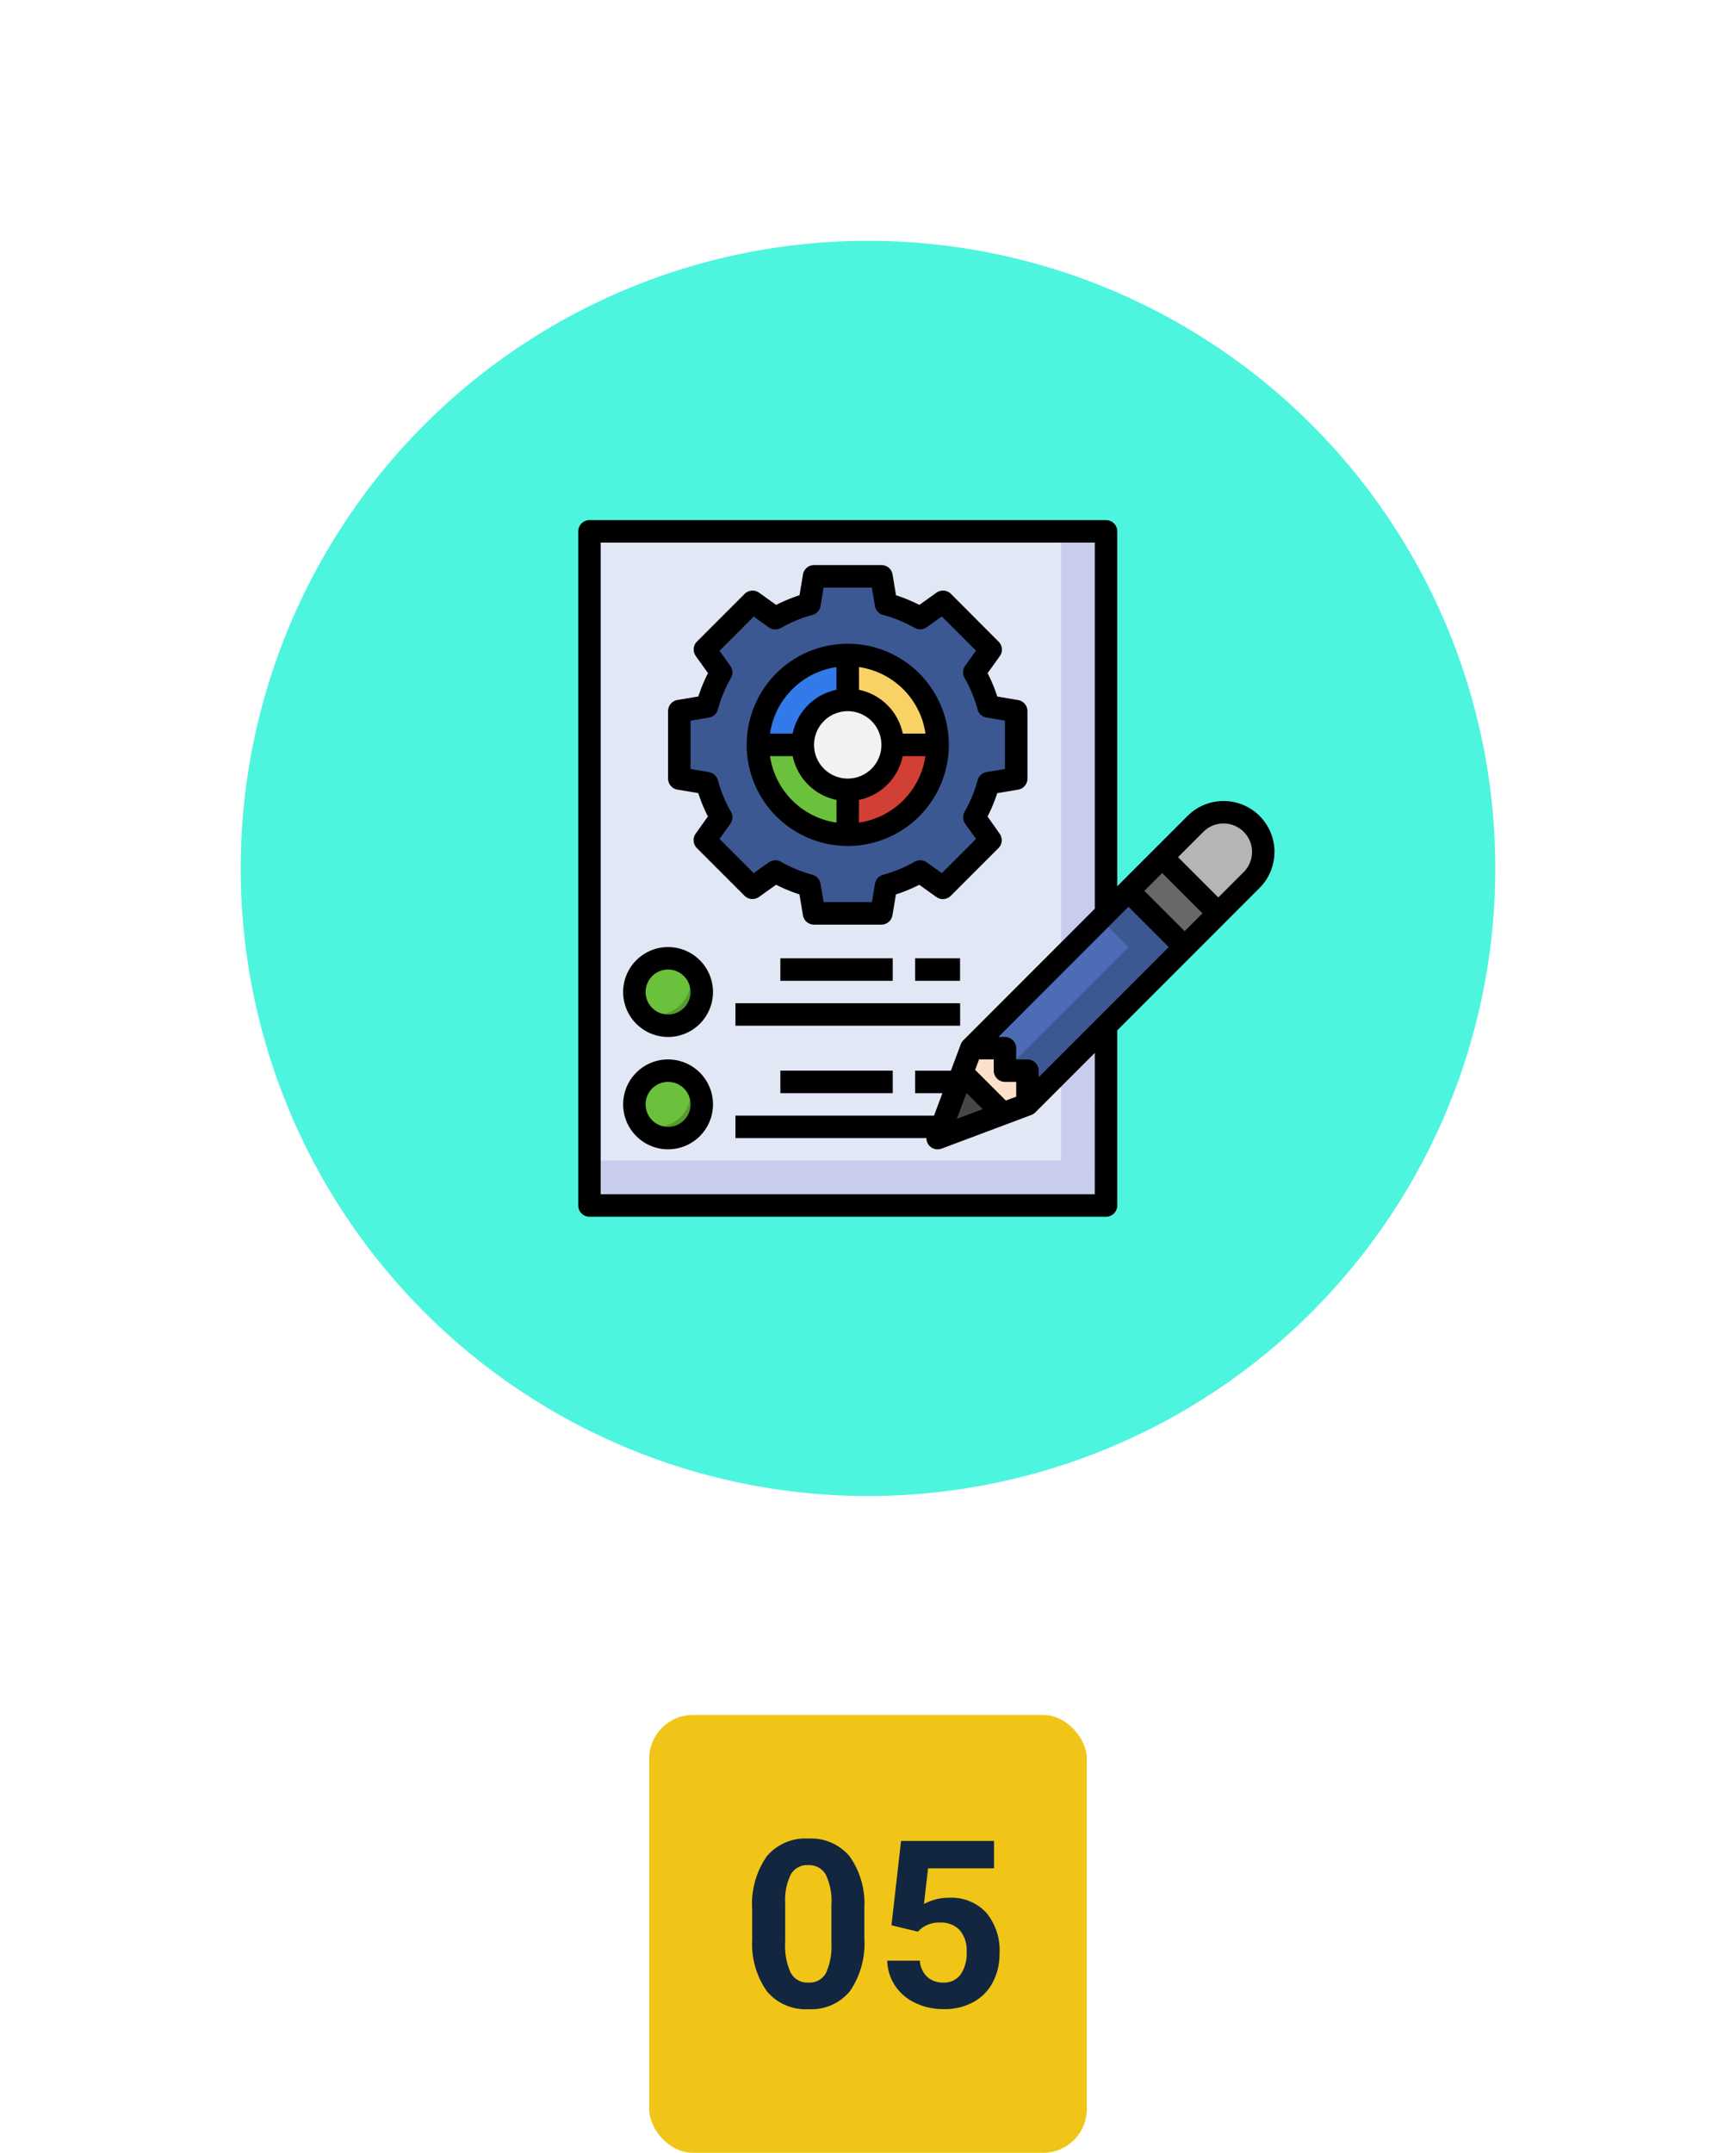 <svg xmlns="http://www.w3.org/2000/svg" xmlns:xlink="http://www.w3.org/1999/xlink" width="119" height="147.5" viewBox="0 0 119 147.5">
  <defs>
    <filter id="Trazado_836181" x="0" y="0" width="119" height="119" filterUnits="userSpaceOnUse">
      <feOffset input="SourceAlpha"/>
      <feGaussianBlur stdDeviation="5.5" result="blur"/>
      <feFlood flood-color="#fff" flood-opacity="0.659"/>
      <feComposite operator="in" in2="blur"/>
      <feComposite in="SourceGraphic"/>
    </filter>
  </defs>
  <g id="Grupo_1105950" data-name="Grupo 1105950" transform="translate(-6098.5 10666.5)">
    <g id="Grupo_1105252" data-name="Grupo 1105252" transform="translate(4986 -15490)">
      <g transform="matrix(1, 0, 0, 1, 1112.5, 4823.5)" filter="url(#Trazado_836181)">
        <path id="Trazado_836181-2" data-name="Trazado 836181" d="M43,0A43,43,0,1,1,0,43,43,43,0,0,1,43,0Z" transform="translate(16.5 16.5)" fill="#4df5df"/>
      </g>
      <g id="Layer_7" data-name="Layer 7" transform="translate(1151.137 4858.137)">
        <path id="Trazado_890745" data-name="Trazado 890745" d="M2,2H37.41V48.187H2Z" transform="translate(-0.23 -0.23)" fill="#c8cded"/>
        <path id="Trazado_890746" data-name="Trazado 890746" d="M2,2H34.331V45.108H2Z" transform="translate(-0.23 -0.23)" fill="#e2e7f6"/>
        <path id="Trazado_890747" data-name="Trazado 890747" d="M33.093,19.856V15.237l-1.9-.316a9.922,9.922,0,0,0-.967-2.341l1.118-1.565L28.078,7.749,26.513,8.867A9.922,9.922,0,0,0,24.172,7.9L23.856,6H19.237l-.316,1.9a9.922,9.922,0,0,0-2.341.967L15.015,7.749l-3.266,3.266,1.118,1.565a9.923,9.923,0,0,0-.967,2.341l-1.9.316v4.619l1.9.316a9.923,9.923,0,0,0,.967,2.341l-1.118,1.565,3.266,3.266,1.565-1.118a9.922,9.922,0,0,0,2.341.967l.316,1.9h4.619l.316-1.9a9.922,9.922,0,0,0,2.341-.967l1.565,1.118,3.266-3.266-1.118-1.565a9.922,9.922,0,0,0,.967-2.341Z" transform="translate(-2.072 -1.151)" fill="#3b5892"/>
        <path id="Trazado_890748" data-name="Trazado 890748" d="M23.158,24.079v3.079A6.158,6.158,0,0,1,17,21h3.079A3.079,3.079,0,0,0,23.158,24.079Z" transform="translate(-3.683 -4.604)" fill="#6bc13b"/>
        <path id="Trazado_890749" data-name="Trazado 890749" d="M23.158,13A6.158,6.158,0,0,0,17,19.158h3.079a3.079,3.079,0,0,1,3.079-3.079Z" transform="translate(-3.683 -2.763)" fill="#3279ea"/>
        <path id="Trazado_890750" data-name="Trazado 890750" d="M25,24.079A3.079,3.079,0,0,0,28.079,21h3.079A6.158,6.158,0,0,1,25,27.158Z" transform="translate(-5.525 -4.604)" fill="#d23f34"/>
        <path id="Trazado_890751" data-name="Trazado 890751" d="M28.079,19.158A3.079,3.079,0,0,0,25,16.079V13a6.158,6.158,0,0,1,6.158,6.158Z" transform="translate(-5.525 -2.763)" fill="#f9d266"/>
        <path id="Trazado_890752" data-name="Trazado 890752" d="M52.245,34.849,39.158,47.935,33,50.245l2.309-6.158L48.4,31Z" transform="translate(-7.367 -6.907)" fill="#3b5892"/>
        <path id="Trazado_890753" data-name="Trazado 890753" d="M44.162,36.5l-8.853,8.853L33,51.511,46.086,38.424Z" transform="translate(-7.367 -8.173)" fill="#4c6cb5"/>
        <path id="Trazado_890754" data-name="Trazado 890754" d="M56.849,33.928,53,30.079,55.282,27.8a2.722,2.722,0,1,1,3.849,3.849Z" transform="translate(-11.971 -5.986)" fill="#b5b5b5"/>
        <path id="Trazado_890755" data-name="Trazado 890755" d="M0,0H3.266V5.443H0Z" transform="translate(38.712 26.404) rotate(-45)" fill="#686868"/>
        <path id="Trazado_890756" data-name="Trazado 890756" d="M39.158,51.849,33,54.158,35.309,48h2.309v1.54h1.54Z" transform="translate(-7.367 -10.82)" fill="#fbe1ca"/>
        <path id="Trazado_890757" data-name="Trazado 890757" d="M37.479,52.981,33,54.661l1.68-4.479Z" transform="translate(-7.367 -11.323)" fill="#474747"/>
        <ellipse id="Elipse_11911" data-name="Elipse 11911" cx="3" cy="3.5" rx="3" ry="3.5" transform="translate(16.863 12.863)" fill="#f2f2f2"/>
        <circle id="Elipse_11912" data-name="Elipse 11912" cx="2.5" cy="2.5" r="2.5" transform="translate(4.863 30.863)" fill="#559b2d"/>
        <path id="Trazado_890758" data-name="Trazado 890758" d="M6,42.309a2.282,2.282,0,0,0,.343,1.2,2.282,2.282,0,0,0,1.2.343A2.309,2.309,0,0,0,9.849,41.54a2.282,2.282,0,0,0-.343-1.2A2.282,2.282,0,0,0,8.309,40,2.309,2.309,0,0,0,6,42.309Z" transform="translate(-1.151 -8.978)" fill="#6bc13b"/>
        <ellipse id="Elipse_11913" data-name="Elipse 11913" cx="2.5" cy="2" rx="2.5" ry="2" transform="translate(4.863 38.863)" fill="#559b2d"/>
        <g id="Grupo_1105277" data-name="Grupo 1105277" transform="translate(11.777 31.022)">
          <path id="Trazado_890759" data-name="Trazado 890759" d="M19,40h7.7v1.54H19Z" transform="translate(-15.921 -40)" fill="#c8cded"/>
          <path id="Trazado_890760" data-name="Trazado 890760" d="M15,44H30.4v1.54H15Z" transform="translate(-15 -40.921)" fill="#c8cded"/>
          <path id="Trazado_890761" data-name="Trazado 890761" d="M31,40h3.079v1.54H31Z" transform="translate(-18.683 -40)" fill="#c8cded"/>
          <path id="Trazado_890762" data-name="Trazado 890762" d="M19,50h7.7v1.54H19Z" transform="translate(-15.921 -42.302)" fill="#c8cded"/>
          <path id="Trazado_890763" data-name="Trazado 890763" d="M15,54H28.086v1.54H15Z" transform="translate(-15 -43.223)" fill="#c8cded"/>
          <path id="Trazado_890764" data-name="Trazado 890764" d="M31,50h2.309v1.54H31Z" transform="translate(-18.683 -42.302)" fill="#c8cded"/>
        </g>
        <path id="Trazado_890765" data-name="Trazado 890765" d="M6,52.309a2.282,2.282,0,0,0,.343,1.2,2.282,2.282,0,0,0,1.2.343A2.309,2.309,0,0,0,9.849,51.54a2.282,2.282,0,0,0-.343-1.2A2.282,2.282,0,0,0,8.309,50,2.309,2.309,0,0,0,6,52.309Z" transform="translate(-1.151 -11.281)" fill="#6bc13b"/>
        <path id="Trazado_890766" data-name="Trazado 890766" d="M9.644,20.385l1.425.238a10.574,10.574,0,0,0,.663,1.6L10.893,23.4a.77.77,0,0,0,.082.991l3.266,3.266a.77.77,0,0,0,.991.082l1.174-.838a10.716,10.716,0,0,0,1.6.662l.238,1.426a.77.77,0,0,0,.759.646h4.619a.77.77,0,0,0,.759-.643l.238-1.426a10.716,10.716,0,0,0,1.6-.662l1.171.838a.77.77,0,0,0,.991-.082l3.266-3.266a.77.77,0,0,0,.082-.991L30.9,22.227a10.574,10.574,0,0,0,.663-1.6l1.425-.238a.77.77,0,0,0,.647-.759V15.007a.77.77,0,0,0-.644-.759l-1.425-.242a10.574,10.574,0,0,0-.663-1.6l.838-1.167a.77.77,0,0,0-.082-.991L28.392,6.974a.77.77,0,0,0-.995-.082l-1.171.838a10.716,10.716,0,0,0-1.6-.662l-.238-1.426A.77.77,0,0,0,23.626,5H19.007a.77.77,0,0,0-.759.643L18.01,7.068a10.716,10.716,0,0,0-1.6.662l-1.171-.838a.77.77,0,0,0-.991.082l-3.266,3.266a.77.77,0,0,0-.082.991l.838,1.174a10.574,10.574,0,0,0-.663,1.6l-1.425.238A.77.77,0,0,0,9,15.007v4.619a.77.77,0,0,0,.644.759Zm.9-4.726L11.8,15.45a.77.77,0,0,0,.616-.557,9.152,9.152,0,0,1,.892-2.155.77.77,0,0,0-.042-.831l-.739-1.035,2.344-2.344,1.035.739a.77.77,0,0,0,.83.042,9.16,9.16,0,0,1,2.16-.892.77.77,0,0,0,.557-.616L19.66,6.54h3.31L23.18,7.8a.77.77,0,0,0,.557.616A9.161,9.161,0,0,1,25.9,9.3a.77.77,0,0,0,.83-.042l1.035-.739,2.344,2.344L29.367,11.9a.77.77,0,0,0-.042.831,9.152,9.152,0,0,1,.892,2.159.77.77,0,0,0,.616.557l1.26.21v3.315l-1.256.209a.77.77,0,0,0-.616.557,9.133,9.133,0,0,1-.892,2.159.77.77,0,0,0,.042.831l.739,1.035-2.344,2.344-1.035-.739a.77.77,0,0,0-.83-.042,9.161,9.161,0,0,1-2.16.892.77.77,0,0,0-.557.616l-.211,1.257h-3.31l-.21-1.256a.77.77,0,0,0-.557-.616,9.16,9.16,0,0,1-2.16-.892.77.77,0,0,0-.83.042l-1.035.739-2.344-2.344.739-1.035a.77.77,0,0,0,.042-.831,9.133,9.133,0,0,1-.892-2.155.77.77,0,0,0-.616-.557l-1.26-.214Z" transform="translate(-1.842 -0.921)"/>
        <path id="Trazado_890767" data-name="Trazado 890767" d="M22.928,25.856A6.928,6.928,0,1,0,16,18.928a6.928,6.928,0,0,0,6.928,6.928ZM17.6,19.7h1.555a3.861,3.861,0,0,0,3,3v1.555A5.388,5.388,0,0,1,17.6,19.7Zm5.327-3.079a2.309,2.309,0,1,1-2.309,2.309,2.309,2.309,0,0,1,2.309-2.309Zm.77,7.636V22.7a3.861,3.861,0,0,0,3-3h1.555A5.388,5.388,0,0,1,23.7,24.255Zm4.557-6.1H26.7a3.861,3.861,0,0,0-3-3V13.6a5.388,5.388,0,0,1,4.557,4.557Zm-6.1-4.557v1.555a3.861,3.861,0,0,0-3,3H17.6A5.388,5.388,0,0,1,22.158,13.6Z" transform="translate(-3.453 -2.532)"/>
        <path id="Trazado_890768" data-name="Trazado 890768" d="M48.727,23.736a3.491,3.491,0,0,0-5.96-2.469L37.95,26.084V1.77A.77.77,0,0,0,37.18,1H1.77A.77.77,0,0,0,1,1.77V47.957a.77.77,0,0,0,.77.77H37.18a.77.77,0,0,0,.77-.77v-12L47.7,26.205a3.47,3.47,0,0,0,1.022-2.469ZM27.614,40.249l1.108,1.108-1.771.665Zm2.694.515-2.1-2.1.269-.716h1.006v.77a.77.77,0,0,0,.77.77h.77V40.5Zm1.483-2.814h-.77v-.77a.77.77,0,0,0-.77-.77H29.8l8.918-8.919,2.76,2.76L32.561,39.17v-.451A.77.77,0,0,0,31.791,37.95ZM39.808,26.4l1.221-1.221,2.76,2.76-1.221,1.221Zm-3.4,20.784H2.54V2.54H36.41V27.624L27.4,36.636a.778.778,0,0,0-.177.274l-.678,1.81H24.093v1.54h1.872l-.577,1.54H11.777v1.54H24.869a.761.761,0,0,0,.764.77.79.79,0,0,0,.271-.048l6.158-2.309a.789.789,0,0,0,.273-.177L36.41,37.5Zm10.206-22.07-1.738,1.737-2.76-2.76,1.738-1.737a1.952,1.952,0,1,1,2.761,2.761Z"/>
        <path id="Trazado_890769" data-name="Trazado 890769" d="M8.079,39a3.079,3.079,0,1,0,3.079,3.079A3.079,3.079,0,0,0,8.079,39Zm0,4.619a1.54,1.54,0,1,1,1.54-1.54A1.54,1.54,0,0,1,8.079,43.619Z" transform="translate(-0.921 -8.748)"/>
        <path id="Trazado_890770" data-name="Trazado 890770" d="M8.079,49a3.079,3.079,0,1,0,3.079,3.079A3.079,3.079,0,0,0,8.079,49Zm0,4.619a1.54,1.54,0,1,1,1.54-1.54A1.54,1.54,0,0,1,8.079,53.619Z" transform="translate(-0.921 -11.05)"/>
        <path id="Trazado_890771" data-name="Trazado 890771" d="M19,40h7.7v1.54H19Z" transform="translate(-4.144 -8.978)"/>
        <path id="Trazado_890772" data-name="Trazado 890772" d="M15,44H30.4v1.54H15Z" transform="translate(-3.223 -9.899)"/>
        <path id="Trazado_890773" data-name="Trazado 890773" d="M31,40h3.079v1.54H31Z" transform="translate(-6.907 -8.978)"/>
        <path id="Trazado_890774" data-name="Trazado 890774" d="M19,50h7.7v1.54H19Z" transform="translate(-4.144 -11.281)"/>
      </g>
    </g>
    <rect id="Rectángulo_405332" data-name="Rectángulo 405332" width="30" height="30" rx="3" transform="translate(6143 -10549)" fill="#f0c518"/>
    <path id="Trazado_891250" data-name="Trazado 891250" d="M8.75,10.3a5.762,5.762,0,0,1-.977,3.609,3.409,3.409,0,0,1-2.859,1.25A3.433,3.433,0,0,1,2.07,13.93a5.594,5.594,0,0,1-1.008-3.516V8.32A5.687,5.687,0,0,1,2.051,4.7,3.434,3.434,0,0,1,4.9,3.469,3.437,3.437,0,0,1,7.742,4.691,5.576,5.576,0,0,1,8.75,8.2Zm-2.258-2.3a4.165,4.165,0,0,0-.387-2.061A1.307,1.307,0,0,0,4.9,5.289,1.284,1.284,0,0,0,3.723,5.9a3.9,3.9,0,0,0-.4,1.92v2.768A4.372,4.372,0,0,0,3.7,12.659a1.29,1.29,0,0,0,1.215.676,1.268,1.268,0,0,0,1.2-.649A4.268,4.268,0,0,0,6.492,10.7Zm4.117,1.411.656-5.781h6.375V5.508H13.117l-.281,2.445a3.58,3.58,0,0,1,1.711-.43,3.279,3.279,0,0,1,2.547,1.008,4.026,4.026,0,0,1,.922,2.82,4.124,4.124,0,0,1-.465,1.973,3.281,3.281,0,0,1-1.332,1.352,4.158,4.158,0,0,1-2.047.48,4.416,4.416,0,0,1-1.914-.418,3.4,3.4,0,0,1-1.395-1.176,3.2,3.2,0,0,1-.543-1.727h2.234a1.669,1.669,0,0,0,.5,1.105,1.573,1.573,0,0,0,1.113.395,1.388,1.388,0,0,0,1.18-.551,2.551,2.551,0,0,0,.414-1.559,2.11,2.11,0,0,0-.477-1.484,1.749,1.749,0,0,0-1.352-.516,1.954,1.954,0,0,0-1.3.422l-.219.2Z" transform="translate(6149 -10544)" fill="#12263f"/>
  </g>
</svg>
